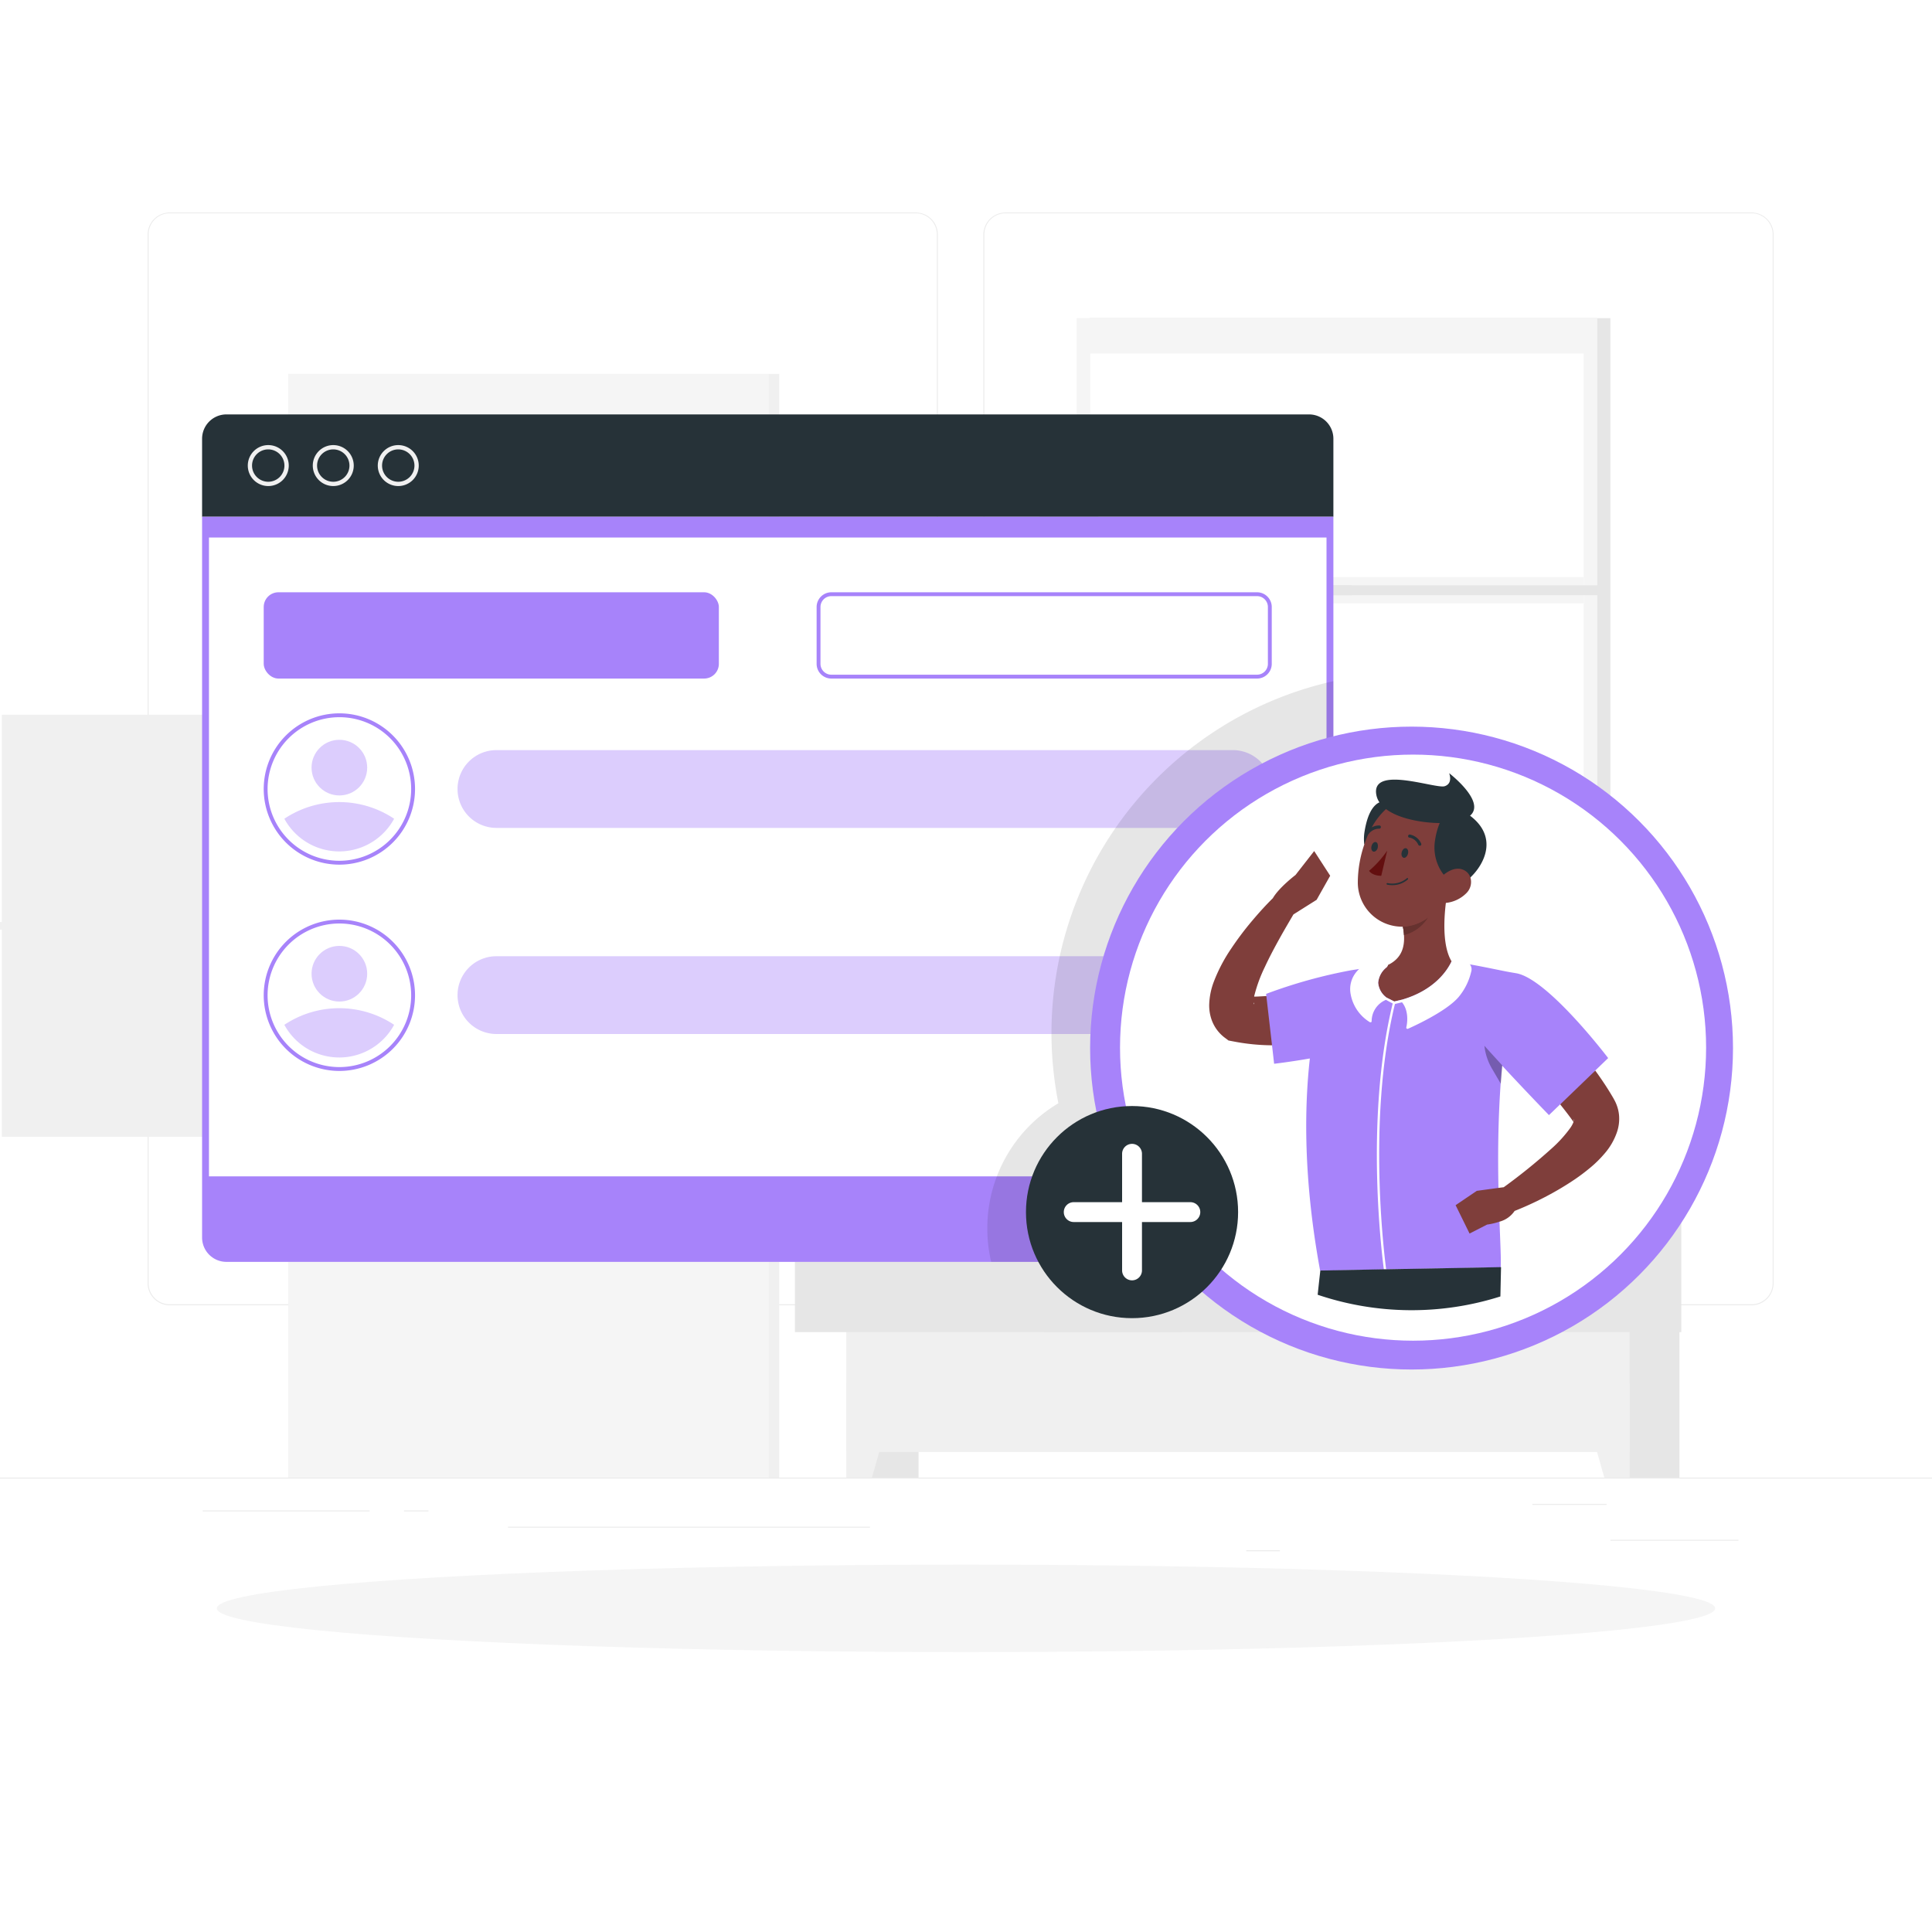 <svg class="animated" id="freepik_stories-add-user" xmlns="http://www.w3.org/2000/svg" viewBox="0 0 500 500" version="1.1" xmlns:xlink="http://www.w3.org/1999/xlink" xmlns:svgjs="http://svgjs.com/svgjs"><style>svg#freepik_stories-add-user:not(.animated) .animable {opacity: 0;}svg#freepik_stories-add-user.animated #freepik--Character--inject-239 {animation: 1.5s Infinite  linear floating;animation-delay: 0s;}            @keyframes floating {                0% {                    opacity: 1;                    transform: translateY(0px);                }                50% {                    transform: translateY(-10px);                }                100% {                    opacity: 1;                    transform: translateY(0px);                }            }        </style><g id="freepik--background-complete--inject-239" class="animable" style="transform-origin: 250px 228.23px;"><rect y="382.4" width="500" height="0.25" style="fill: rgb(235, 235, 235); transform-origin: 250px 382.525px;" id="elmtico5a7ip" class="animable"></rect><rect x="416.78" y="398.49" width="33.12" height="0.25" style="fill: rgb(235, 235, 235); transform-origin: 433.34px 398.615px;" id="ely7qa70kina" class="animable"></rect><rect x="322.53" y="401.21" width="8.69" height="0.25" style="fill: rgb(235, 235, 235); transform-origin: 326.875px 401.335px;" id="el5dtx7zcomv" class="animable"></rect><rect x="396.59" y="389.21" width="19.19" height="0.25" style="fill: rgb(235, 235, 235); transform-origin: 406.185px 389.335px;" id="eloxj811wyy3d" class="animable"></rect><rect x="52.46" y="390.89" width="43.19" height="0.25" style="fill: rgb(235, 235, 235); transform-origin: 74.055px 391.015px;" id="elwu86sleszyp" class="animable"></rect><rect x="104.56" y="390.89" width="6.33" height="0.25" style="fill: rgb(235, 235, 235); transform-origin: 107.725px 391.015px;" id="el6682bk696op" class="animable"></rect><rect x="131.47" y="395.11" width="93.68" height="0.25" style="fill: rgb(235, 235, 235); transform-origin: 178.31px 395.235px;" id="els8f550fazrh" class="animable"></rect><path d="M237,337.8H43.91a5.71,5.71,0,0,1-5.7-5.71V60.66A5.71,5.71,0,0,1,43.91,55H237a5.71,5.71,0,0,1,5.71,5.71V332.09A5.71,5.71,0,0,1,237,337.8ZM43.91,55.2a5.46,5.46,0,0,0-5.45,5.46V332.09a5.46,5.46,0,0,0,5.45,5.46H237a5.47,5.47,0,0,0,5.46-5.46V60.66A5.47,5.47,0,0,0,237,55.2Z" style="fill: rgb(235, 235, 235); transform-origin: 140.46px 196.4px;" id="elnimrsswck8" class="animable"></path><path d="M453.31,337.8H260.21a5.72,5.72,0,0,1-5.71-5.71V60.66A5.72,5.72,0,0,1,260.21,55h193.1A5.71,5.71,0,0,1,459,60.66V332.09A5.71,5.71,0,0,1,453.31,337.8ZM260.21,55.2a5.47,5.47,0,0,0-5.46,5.46V332.09a5.47,5.47,0,0,0,5.46,5.46h193.1a5.47,5.47,0,0,0,5.46-5.46V60.66a5.47,5.47,0,0,0-5.46-5.46Z" style="fill: rgb(235, 235, 235); transform-origin: 356.75px 196.4px;" id="eldzqkc5qpr8r" class="animable"></path><g id="elmm9sitqpp7n"><rect x="219.1" y="254.53" width="18.62" height="127.87" style="fill: rgb(230, 230, 230); transform-origin: 228.41px 318.465px; transform: rotate(180deg);" class="animable" id="eley2rwgbp38a"></rect></g><polygon points="225.66 382.4 219.1 382.4 219.1 358.1 232.53 358.1 225.66 382.4" style="fill: rgb(240, 240, 240); transform-origin: 225.815px 370.25px;" id="el6004x6gqe6a" class="animable"></polygon><g id="elgpf33wzdf1r"><rect x="416.02" y="254.53" width="18.62" height="127.87" style="fill: rgb(230, 230, 230); transform-origin: 425.33px 318.465px; transform: rotate(180deg);" class="animable" id="elvxu665uzo8s"></rect></g><g id="elj06wvgz9u4"><rect x="219.1" y="254.53" width="202.64" height="121.24" style="fill: rgb(240, 240, 240); transform-origin: 320.42px 315.15px; transform: rotate(180deg);" class="animable" id="elkjoz93v3sfm"></rect></g><polygon points="415.19 382.4 421.75 382.4 421.75 358.1 408.32 358.1 415.19 382.4" style="fill: rgb(240, 240, 240); transform-origin: 415.035px 370.25px;" id="elkjkjj287jog" class="animable"></polygon><g id="el8mvh1mnm8tp"><rect x="334.83" y="284.68" width="100.29" height="60.07" style="fill: rgb(230, 230, 230); transform-origin: 384.975px 314.715px; transform: rotate(-90deg);" class="animable" id="elwrvos76tp3"></rect></g><path d="M379,268.09h11.88A20.15,20.15,0,0,0,404.56,263H365.38A20.17,20.17,0,0,0,379,268.09Z" style="fill: rgb(240, 240, 240); transform-origin: 384.97px 265.546px;" id="el2msfpe4qz33" class="animable"></path><g id="elh2o1cf45z1n"><rect x="270.28" y="284.68" width="100.29" height="60.07" style="fill: rgb(230, 230, 230); transform-origin: 320.425px 314.715px; transform: rotate(-90deg);" class="animable" id="el0hilaqpmdg8l"></rect></g><path d="M313.87,268.09h11.89A20.17,20.17,0,0,0,339.41,263H300.23A20.14,20.14,0,0,0,313.87,268.09Z" style="fill: rgb(240, 240, 240); transform-origin: 319.82px 265.546px;" id="el26vkz4a6wt3" class="animable"></path><g id="el3rkinfonq5c"><rect x="205.73" y="284.68" width="100.29" height="60.07" style="fill: rgb(230, 230, 230); transform-origin: 255.875px 314.715px; transform: rotate(-90deg);" class="animable" id="elexi0do1p6o6"></rect></g><path d="M249.33,268.09h11.88A20.17,20.17,0,0,0,274.86,263H235.68A20.15,20.15,0,0,0,249.33,268.09Z" style="fill: rgb(240, 240, 240); transform-origin: 255.27px 265.546px;" id="elwhgn0wyr0fp" class="animable"></path><g id="elhij9rt0k3pv"><rect x="74.61" y="96.78" width="127.06" height="285.62" style="fill: rgb(240, 240, 240); transform-origin: 138.14px 239.59px; transform: rotate(180deg);" class="animable" id="elvialqk96gf"></rect></g><g id="elp826rq2plq"><rect x="74.61" y="96.78" width="124.38" height="285.62" style="fill: rgb(245, 245, 245); transform-origin: 136.8px 239.59px; transform: rotate(180deg);" class="animable" id="elzg4d197hbdl"></rect></g><g id="el7vkuwqyk6p5"><rect x="0.47" y="184.98" width="272.66" height="109.22" style="fill: rgb(240, 240, 240); transform-origin: 136.8px 239.59px; transform: rotate(90deg);" class="animable" id="elk5qojus8af"></rect></g><path d="M180.67,154h0a29.77,29.77,0,0,0-29.77-29.78H122.7A29.78,29.78,0,0,0,92.92,154h87.75Z" style="fill: rgb(250, 250, 250); transform-origin: 136.795px 139.11px;" id="el48qldnjeqhc" class="animable"></path><g id="elloq4r7z3xh9"><rect x="104.23" y="282.52" width="65.14" height="87.75" style="fill: rgb(245, 245, 245); transform-origin: 136.8px 326.395px; transform: rotate(90deg);" class="animable" id="el4z58bog534h"></rect></g><rect x="141.97" y="172.33" width="38.71" height="113.09" style="fill: rgb(245, 245, 245); transform-origin: 161.325px 228.875px;" id="eljqf38v9i80k" class="animable"></rect><rect x="92.92" y="172.33" width="38.71" height="113.09" style="fill: rgb(245, 245, 245); transform-origin: 112.275px 228.875px;" id="elihybykthsnm" class="animable"></rect><path d="M107,228.37H91.1a2.46,2.46,0,0,1-2.46-2.46h0a2.47,2.47,0,0,1,2.46-2.46H107a2.47,2.47,0,0,1,2.46,2.46h0A2.46,2.46,0,0,1,107,228.37Z" style="fill: rgb(224, 224, 224); transform-origin: 99.05px 225.91px;" id="elgn3n7uux3d7" class="animable"></path><g id="el0i8tv16ilhao"><rect x="-53.16" y="238.61" width="272.66" height="1.97" style="fill: rgb(240, 240, 240); transform-origin: 83.17px 239.595px; transform: rotate(90deg);" class="animable" id="elfvshx2jk0gg"></rect></g><g id="el5d6j8st2a06"><rect x="282.03" y="82.33" width="134.74" height="140.85" style="fill: rgb(230, 230, 230); transform-origin: 349.4px 152.755px; transform: rotate(180deg);" class="animable" id="el95m43ni66g"></rect></g><g id="eltobysypkrx"><rect x="278.64" y="82.33" width="134.74" height="140.85" style="fill: rgb(245, 245, 245); transform-origin: 346.01px 152.755px; transform: rotate(180deg);" class="animable" id="eligvu0pqneg"></rect></g><g id="ellky1d8umijs"><rect x="270.77" y="223.18" width="146.01" height="7.32" style="fill: rgb(230, 230, 230); transform-origin: 343.775px 226.84px; transform: rotate(180deg);" class="animable" id="el1e7s5tb6eqt"></rect></g><g id="elhqkhnlo3vzh"><rect x="266.95" y="223.18" width="138.49" height="7.32" style="fill: rgb(245, 245, 245); transform-origin: 336.195px 226.84px; transform: rotate(180deg);" class="animable" id="el5ntc1rvqezc"></rect></g><g id="el7sx46vt810i"><rect x="282.16" y="91.48" width="127.7" height="122.55" style="fill: rgb(255, 255, 255); transform-origin: 346.01px 152.755px; transform: rotate(90deg);" class="animable" id="elicka3bgscl"></rect></g><g id="elqekva1eg4tg"><rect x="282.16" y="149.36" width="127.7" height="6.79" style="fill: rgb(245, 245, 245); transform-origin: 346.01px 152.755px; transform: rotate(90deg);" class="animable" id="elzzh0p2j1r8k"></rect></g><g id="elhzxc2y3sm4"><rect x="222.17" y="151.47" width="127.7" height="2.57" style="fill: rgb(230, 230, 230); transform-origin: 286.02px 152.755px; transform: rotate(90deg);" class="animable" id="elepm5dbm5pnk"></rect></g><g id="elg1uo7dmtzv"><rect x="286.84" y="151.47" width="127.7" height="2.57" style="fill: rgb(230, 230, 230); transform-origin: 350.69px 152.755px; transform: rotate(90deg);" class="animable" id="el6gnmtqygpfv"></rect></g><path d="M300.15,226.53c-2.48-25.68-4.21-67.34-2.87-81.28a1.73,1.73,0,0,1,.7-1.2h0a1.71,1.71,0,0,1,2.72,1.43c-.23,6.91-.5,24.17,1,53.94.73,14.82,1.78,25,1.06,27.11Z" style="fill: rgb(230, 230, 230); transform-origin: 299.908px 185.125px;" id="elt1idwtjv44" class="animable"></path><path d="M290.91,167.35c-7.06-7.84-21.47-13.41-36.15-13.38-5.77,0,17.54,9.11,27.23,19.16,7.53,7.8,16,20.93,18.91,28.22C299,186,298,175.18,290.91,167.35Z" style="fill: rgb(230, 230, 230); transform-origin: 277.377px 177.66px;" id="el1ihxromc3m4" class="animable"></path><path d="M304.9,169.74c5.86-8.16,19.38-14.44,34-15.15,5.74-.28-16.12,10-24.28,20.46-6.33,8.15-12.83,21.66-14.62,29.06C299.59,188.74,299,177.9,304.9,169.74Z" style="fill: rgb(230, 230, 230); transform-origin: 319.804px 179.347px;" id="elk6ut4i0r8y" class="animable"></path><path d="M290.6,138.74c-6-6.64-18.18-11.36-30.62-11.33-4.88,0,14.85,7.72,23.06,16.22,6.38,6.61,13.57,17.73,16,23.9C297.47,154.55,296.57,145.37,290.6,138.74Z" style="fill: rgb(230, 230, 230); transform-origin: 279.127px 147.47px;" id="el8jewp8qvf2f" class="animable"></path><path d="M302.44,148.55c5-6.91,16.41-12.23,28.81-12.83,4.86-.23-13.65,8.44-20.56,17.33-5.36,6.9-10.87,18.34-12.38,24.61C298,164.64,297.48,155.46,302.44,148.55Z" style="fill: rgb(230, 230, 230); transform-origin: 315.089px 156.688px;" id="elhscjrxvsb7t" class="animable"></path><path d="M301.14,254.53h0a14.58,14.58,0,0,1-14.56-13.75l-1.29-22.32H317l-1.29,22.32A14.58,14.58,0,0,1,301.14,254.53Z" style="fill: rgb(230, 230, 230); transform-origin: 301.145px 236.495px;" id="elivu4afy417n" class="animable"></path><polygon points="319.05 223.53 283.24 223.53 282.21 214.24 320.07 214.24 319.05 223.53" style="fill: rgb(230, 230, 230); transform-origin: 301.14px 218.885px;" id="eliortib3unl" class="animable"></polygon></g><g id="freepik--Shadow--inject-239" class="animable" style="transform-origin: 250px 416.24px;"><ellipse id="freepik--path--inject-239" cx="250" cy="416.24" rx="193.89" ry="11.32" style="fill: rgb(245, 245, 245); transform-origin: 250px 416.24px;" class="animable"></ellipse></g><g id="freepik--Window--inject-239" class="animable" style="transform-origin: 198.69px 216.91px;"><path d="M52.3,113.53a6.3,6.3,0,0,1,6.28-6.28H338.8a6.3,6.3,0,0,1,6.28,6.28v20.21H52.3Z" style="fill: rgb(38, 50, 56); transform-origin: 198.69px 120.495px;" id="elsuop1efl51" class="animable"></path><path d="M103.07,125.79a5.3,5.3,0,1,1,5.3-5.3A5.3,5.3,0,0,1,103.07,125.79Zm0-9.49a4.19,4.19,0,1,0,4.19,4.19A4.2,4.2,0,0,0,103.07,116.3Z" style="fill: rgb(240, 240, 240); transform-origin: 103.07px 120.49px;" id="elq8psb43wpge" class="animable"></path><path d="M86.24,125.79a5.3,5.3,0,1,1,5.31-5.3A5.3,5.3,0,0,1,86.24,125.79Zm0-9.49a4.19,4.19,0,1,0,4.2,4.19A4.2,4.2,0,0,0,86.24,116.3Z" style="fill: rgb(240, 240, 240); transform-origin: 86.25px 120.49px;" id="elo86enqa4g4i" class="animable"></path><path d="M69.42,125.79a5.3,5.3,0,1,1,5.31-5.3A5.3,5.3,0,0,1,69.42,125.79Zm0-9.49a4.19,4.19,0,1,0,4.19,4.19A4.2,4.2,0,0,0,69.42,116.3Z" style="fill: rgb(240, 240, 240); transform-origin: 69.43px 120.49px;" id="elzpatjl5svur" class="animable"></path><path d="M338.8,326.57H58.58a6.3,6.3,0,0,1-6.28-6.28V133.74H345.08V320.29A6.3,6.3,0,0,1,338.8,326.57Z" style="fill: #A783FA; transform-origin: 198.69px 230.155px;" id="el530r0o3z26" class="animable"></path><rect x="54.08" y="139.11" width="289.22" height="165.33" style="fill: rgb(255, 255, 255); transform-origin: 198.69px 221.775px;" id="el0ymxsykg2o9" class="animable"></rect><rect x="68.25" y="153.28" width="117.79" height="22.33" rx="3.81" style="fill: #A783FA; transform-origin: 127.145px 164.445px;" id="elstszkpnntzg" class="animable"></rect><path d="M325.32,154.28a2.81,2.81,0,0,1,2.81,2.81V171.8a2.81,2.81,0,0,1-2.81,2.81H215.15a2.81,2.81,0,0,1-2.81-2.81V157.09a2.81,2.81,0,0,1,2.81-2.81H325.32m0-1H215.15a3.82,3.82,0,0,0-3.81,3.81V171.8a3.81,3.81,0,0,0,3.81,3.81H325.32a3.81,3.81,0,0,0,3.81-3.81V157.09a3.82,3.82,0,0,0-3.81-3.81Z" style="fill: #A783FA; transform-origin: 270.235px 164.445px;" id="el476lyhorbr4" class="animable"></path><path d="M87.83,185.61a18.58,18.58,0,1,1-18.58,18.58,18.6,18.6,0,0,1,18.58-18.58m0-1a19.58,19.58,0,1,0,19.58,19.58,19.58,19.58,0,0,0-19.58-19.58Z" style="fill: #A783FA; transform-origin: 87.83px 204.19px;" id="el16bl16lpldn" class="animable"></path><g id="eloiaxfnmltrl"><path d="M102,211.89a16.16,16.16,0,0,1-28.41,0,25.56,25.56,0,0,1,28.41,0Z" style="fill: #A783FA; opacity: 0.4; transform-origin: 87.795px 213.962px;" class="animable" id="el5uaa9k9mjt"></path></g><g id="ele36likn5hg5"><circle cx="87.83" cy="198.66" r="7.2" style="fill: #A783FA; opacity: 0.4; transform-origin: 87.83px 198.66px;" class="animable" id="el77brpii8yq"></circle></g><g id="elxzco96mey8"><path d="M319.06,214.26H128.48a10.07,10.07,0,0,1-10.07-10.07h0a10.06,10.06,0,0,1,10.07-10.06H319.06a10.06,10.06,0,0,1,10.07,10.06h0A10.07,10.07,0,0,1,319.06,214.26Z" style="fill: #A783FA; opacity: 0.4; transform-origin: 223.77px 204.195px;" class="animable" id="el3hzhyj6klbx"></path></g><path d="M87.83,239a18.58,18.58,0,1,1-18.58,18.58A18.59,18.59,0,0,1,87.83,239m0-1a19.58,19.58,0,1,0,19.58,19.58A19.58,19.58,0,0,0,87.83,238Z" style="fill: #A783FA; transform-origin: 87.83px 257.58px;" id="el2if4h125f5k" class="animable"></path><g id="elwv7v5gkmhjf"><path d="M102,265.22a16.16,16.16,0,0,1-28.41,0,25.61,25.61,0,0,1,28.41,0Z" style="fill: #A783FA; opacity: 0.4; transform-origin: 87.795px 267.297px;" class="animable" id="elgbqarzagape"></path></g><g id="elqy6gzu1ukgi"><circle cx="87.83" cy="252" r="7.2" style="fill: #A783FA; opacity: 0.4; transform-origin: 87.83px 252px;" class="animable" id="els78ycgvkxr"></circle></g><g id="elf1ho5rkxmtr"><path d="M128.48,247.46H319.06a10.07,10.07,0,0,1,10.07,10.07v0a10.07,10.07,0,0,1-10.07,10.07H128.48a10.07,10.07,0,0,1-10.07-10.07v0a10.06,10.06,0,0,1,10.06-10.06Z" style="fill: #A783FA; opacity: 0.4; transform-origin: 223.77px 257.53px;" class="animable" id="eldaoagvzhqkb"></path></g><g id="elyxkxoeobjdo"><path d="M272.12,267.3a93.48,93.48,0,0,0,1.79,18.22,37.58,37.58,0,0,0-18.39,32.23,37.17,37.17,0,0,0,1,8.82H338.8a6.3,6.3,0,0,0,6.28-6.28v-144A93.33,93.33,0,0,0,272.12,267.3Z" style="opacity: 0.1; transform-origin: 300.3px 251.43px;" class="animable" id="ell41xlbh11n"></path></g></g><g id="freepik--Character--inject-239" class="animable animator-active" style="transform-origin: 365.31px 271.24px;"><g id="elpf05pu6577s"><circle cx="365.31" cy="271.24" r="83.19" style="fill: #A783FA; transform-origin: 365.31px 271.24px; transform: rotate(-45deg);" class="animable" id="el48kfzamus0j"></circle></g><g id="elene44s6tnqp"><circle cx="365.7" cy="271.13" r="75.84" style="fill: rgb(255, 255, 255); transform-origin: 365.7px 271.13px; transform: rotate(-45deg);" class="animable" id="elas2glr0wgg4"></circle></g><path d="M340.11,220.25l-4.84,6.2s-4.25,3.22-5.86,6c-1.88,1.86-3.6,3.77-5.3,5.78a79.5,79.5,0,0,0-5.44,7.21,41.84,41.84,0,0,0-4.52,8.59,18.16,18.16,0,0,0-1.21,6,11.13,11.13,0,0,0,.76,4.25,10,10,0,0,0,3.17,4.2l1.06.8,1.59.3a53.59,53.59,0,0,0,9.52.94l1.26-.11L329,257.73c-1.07,0-3.37.21-4.42.19,0-.2.08-.4.13-.6a37.81,37.81,0,0,1,2.6-7c1.12-2.43,2.41-4.86,3.75-7.28,1.18-2.14,2.45-4.29,3.68-6.39l6-3.78,3.51-6.23Zm-15.61,39.5a1.68,1.68,0,0,1,0-.29.76.76,0,0,1,.09.23C324.62,259.93,324.55,259.94,324.5,259.75Z" style="fill: rgb(127, 62, 59); transform-origin: 328.594px 245.385px;" id="elax5u7jwsaw" class="animable"></path><path d="M374.19,233.65c.15-.77-5.11-3.41-8.73-1.26-3.13,1.86-3.53,4.4-2.39,7.43,0,.21.08.42.11.63.07.49.13,1,.16,1.46.23,3.19-.61,6.16-4.2,7.85,0,.2-.49.41-.65.55a7.15,7.15,0,0,0-2.38,4.55c0,1.3,1.23,2.33,2.66,3.57l2,1.35,2.74-.26c8.41-2.47,12.34-10.15,12.16-10.72C373.51,245.24,373.54,239,374.19,233.65Z" style="fill: rgb(127, 62, 59); transform-origin: 365.893px 245.672px;" id="el5lnek551pb8" class="animable"></path><path d="M392.37,251.87l-1.52-.26c-2-.32-10.92-2.34-15.23-2.72h0c-1,2.13-4.28,7.33-12.69,9.8l-2.08.49-2-1a5.3,5.3,0,0,1-2.18-3.84,5.69,5.69,0,0,1,2.18-4,.66.66,0,0,0,.17-.23c0-.24,0-.4,0-.42-.63.08-8.61,1.29-9.28,1.4a130,130,0,0,0-22.07,6.13l.08.72,1.45,12.59.54,4.77s4-.45,9.25-1.37c-1.43,12.74-1.71,31.2,2.66,54.93l17.07-.32,29.66-.55c.12-2-.1-6.14-.31-11.8l-.27-8.74c-.16-7.72-.13-17,.56-26.92.11-1.57.24-3.15.38-4.75h0c6.06,6.55,12.13,12.81,12.13,12.81l2.87-2.76c3.67-1.77,6.56-4.94,9.08-8.75l3.37-3.25S400.57,253.25,392.37,251.87Z" style="fill: #A783FA; transform-origin: 371.93px 288.875px;" id="el9y8do9gzkip" class="animable"></path><g id="elbqu8be0nv1"><path d="M384.16,270.64a14.91,14.91,0,0,0,1.95,5.9l2.3,3.94c.11-1.57.24-3.15.38-4.75C387.21,274,385.63,272.29,384.16,270.64Z" style="opacity: 0.3; transform-origin: 386.475px 275.56px;" class="animable" id="eljynafvt0t8"></path></g><g id="elip6iiryppuq"><path d="M388.8,275.74h0c-.14,1.6-.27,3.18-.38,4.75h0C388.52,278.92,388.66,277.33,388.8,275.74Z" style="opacity: 0.3; transform-origin: 388.61px 278.115px;" class="animable" id="el7u8ky59beje"></path></g><path d="M363.07,239.82c0,.21.07.42.11.63,0-.21-.07-.42-.11-.63Z" style="fill: rgb(127, 62, 59); transform-origin: 363.125px 240.135px;" id="elp4d4tcnwled" class="animable"></path><g id="elyrdjiu3sfoi"><path d="M363.34,241.91c0-.48-.09-1-.16-1.46C363.25,240.94,363.31,241.43,363.34,241.91Z" style="opacity: 0.2; transform-origin: 363.26px 241.18px;" class="animable" id="elf887j0cvhts"></path></g><path d="M369.56,237.45c-.2.14-.39.29-.6.43a11.54,11.54,0,0,1-5.89,1.94c0,.21.07.42.11.63.07.49.13,1,.16,1.46,0,0,0,.06,0,.09A10.08,10.08,0,0,0,369.56,237.45Z" style="fill: rgb(127, 62, 59); transform-origin: 366.315px 239.725px;" id="el0iilpyrrp6b" class="animable"></path><path d="M380.79,250.41a2.23,2.23,0,0,0-1.66-1.7l-2.08-.5a1.24,1.24,0,0,0-1.36.59l-.07.09c-1,2.13-4.28,7.33-12.69,9.8l-.65.15h0l-1.43.34-2-1a5.3,5.3,0,0,1-2.18-3.84,5.69,5.69,0,0,1,2.18-4,2.16,2.16,0,0,0,.29-.37c.09-.23.07-.34-.09-.44-2.21-1.59-7.15.86-7.35,1.28-.21.21-.42.43-.63.68a6.93,6.93,0,0,0-1.6,5.3,10.69,10.69,0,0,0,5.07,7.76.23.23,0,0,0,.14,0,.29.29,0,0,0,.16,0,.33.33,0,0,0,.14-.27,6,6,0,0,1,3.7-5.52l1.75.94c-7.52,30.86-2.42,67.85-2.28,68.85h.58s0,0,0,0c0-.38-5.3-37.69,2.28-68.72l1.83-.44c2.13,2.6,1.12,6.46,1.11,6.5a.3.3,0,0,0,.09.3.31.31,0,0,0,.2.07.2.2,0,0,0,.11,0c.4-.18,9.86-4.32,13.17-8.27a15.8,15.8,0,0,0,3.22-6.5A2.12,2.12,0,0,0,380.79,250.41Z" style="fill: rgb(255, 255, 255); transform-origin: 365.13px 288.363px;" id="elf8rxvpwyd" class="animable"></path><g id="elk1niu54d4k"><path d="M369.56,237.45c-.2.14-.39.29-.6.43a11.54,11.54,0,0,1-5.89,1.94c0,.21.07.42.11.63.07.49.13,1,.16,1.46,0,0,0,.06,0,.09A10.08,10.08,0,0,0,369.56,237.45Z" style="opacity: 0.2; transform-origin: 366.315px 239.725px;" class="animable" id="eldrcn44az7sm"></path></g><path d="M357.21,215.37c3.91-5,1.43-8-.23-7.72-1.57.74-3.06,2.83-3.83,7.51a11.82,11.82,0,0,0-.08,3.34C354.68,218.42,357.21,215.37,357.21,215.37Z" style="fill: rgb(38, 50, 56); transform-origin: 356.142px 213.066px;" id="elj87dhy4ryv" class="animable"></path><path d="M373.6,226.4c10.83-19.05-10.56-21.27-14.92-17a18.55,18.55,0,0,0-3.67,4.72l-.91,1.79a27.36,27.36,0,0,0-1,2.59,30.63,30.63,0,0,0-1.7,9.83,11.44,11.44,0,0,0,11.7,11.49h0a11.54,11.54,0,0,0,5.89-1.94c.21-.14.4-.29.6-.43a13.66,13.66,0,0,0,3.59-3.78C375.4,230.08,374.82,228.27,373.6,226.4Z" style="fill: rgb(127, 62, 59); transform-origin: 364.013px 223.694px;" id="el37crtwjxkw8" class="animable"></path><path d="M353.55,215.32a.42.42,0,0,0,.07.58.43.43,0,0,0,.26.09.37.37,0,0,0,.22-.08.25.25,0,0,0,.1-.08,3.46,3.46,0,0,1,2.73-1.37.42.42,0,0,0,.44-.39.41.41,0,0,0-.38-.44,4.22,4.22,0,0,0-2,.49A4.58,4.58,0,0,0,353.55,215.32Z" style="fill: rgb(38, 50, 56); transform-origin: 355.418px 214.81px;" id="elzzi8crtd4o" class="animable"></path><path d="M364.37,227.3a.21.21,0,0,0-.29,0,5.87,5.87,0,0,1-5,1.24.21.21,0,0,0-.24.16.22.22,0,0,0,.16.25,6.85,6.85,0,0,0,1.45.13,6,6,0,0,0,3.89-1.48A.21.21,0,0,0,364.37,227.3Z" style="fill: rgb(38, 50, 56); transform-origin: 361.628px 228.161px;" id="eln3wroqubybd" class="animable"></path><path d="M359,220.16a26.31,26.31,0,0,1-4.69,5.21c1,1.38,3.16,1.28,3.16,1.28Z" style="fill: rgb(99, 15, 15); transform-origin: 356.655px 223.406px;" id="elhzcdgw0vdk5" class="animable"></path><path d="M355.46,220.4c.45.09,1-.39,1.11-1.08s-.07-1.31-.52-1.4-.95.39-1.11,1.08S355,220.31,355.46,220.4Z" style="fill: rgb(38, 50, 56); transform-origin: 355.745px 219.16px;" id="elo91amv9hc68" class="animable"></path><path d="M363.28,222c.45.09.94-.39,1.11-1.08s-.08-1.31-.53-1.4-.95.39-1.11,1.08S362.82,221.87,363.28,222Z" style="fill: rgb(38, 50, 56); transform-origin: 363.571px 220.76px;" id="elnl9e2v9cio" class="animable"></path><path d="M380.45,211.1c4.23-3.62-5.41-11-5.41-11s1.08,2.64-1.16,3.37-18-5.15-17.77,1.52a5.12,5.12,0,0,0,.87,2.63,7.6,7.6,0,0,0,1.7,1.75C362.34,212.15,369,213,372.6,213a18.54,18.54,0,0,0-1.19,4.34,11.55,11.55,0,0,0,2.19,9c2,3.48,4.67,3.38,6.95.73C384.21,223.61,387.74,216.6,380.45,211.1Z" style="fill: rgb(38, 50, 56); transform-origin: 370.405px 214.555px;" id="el9htrwxkguk" class="animable"></path><path d="M378.61,225.07c-1.66-.68-3.53.12-5,1.33a9.67,9.67,0,0,0-2.07,2.27c-1.41,2.21-.91,4.78,1.62,5l.44,0,.6,0a8.71,8.71,0,0,0,5.27-2.5,4.05,4.05,0,0,0,1.09-4A3.25,3.25,0,0,0,378.61,225.07Z" style="fill: rgb(127, 62, 59); transform-origin: 375.737px 229.245px;" id="elawp45ednv8h" class="animable"></path><path d="M341.7,328.81s-.27,2.34-.69,6.27a75.91,75.91,0,0,0,47.29.44c.1-4.75.17-7.59.17-7.59l-29.7.56h-.58Z" style="fill: rgb(38, 50, 56); transform-origin: 364.74px 333.505px;" id="elbxngwlcgj1t" class="animable"></path><path d="M419,288.54a9.9,9.9,0,0,0-.58-2.49,9.26,9.26,0,0,0-.51-1.16l-.29-.54-.16-.28c-1.43-2.46-3-4.79-4.6-7l-9.08,8.75c1.2,1.5,2.37,3,3.45,4.54a7.17,7.17,0,0,1-.77,1.45,33,33,0,0,1-5,5.51,147.39,147.39,0,0,1-12.29,9.93l-1.39.18-5.58.76-5.49,3.71,3.61,7.34,4.54-2.32a17.43,17.43,0,0,0,3.19-.75,6.82,6.82,0,0,0,3.93-2.78,83.26,83.26,0,0,0,7.79-3.56,77.34,77.34,0,0,0,7.9-4.69q1.93-1.32,3.82-2.89a29.3,29.3,0,0,0,3.7-3.63,16.68,16.68,0,0,0,3.26-5.57A10.72,10.72,0,0,0,419,288.54Zm-11.69,1.58c0-.05,0-.11,0-.15,0-.24.09-.33.09-.19A1.07,1.07,0,0,1,407.33,290.12Z" style="fill: rgb(127, 62, 59); transform-origin: 397.878px 298.155px;" id="el2ypiseqcplg" class="animable"></path><g id="elkdccb7jjrn"><circle cx="292.97" cy="313.69" r="27.45" style="fill: rgb(38, 50, 56); transform-origin: 292.97px 313.69px; transform: rotate(-80.78deg);" class="animable" id="elsozahkbu6xg"></circle></g><path d="M308.06,311.12H295.54V298.6a2.57,2.57,0,1,0-5.14,0v12.52H277.88a2.57,2.57,0,0,0,0,5.14H290.4v12.52a2.57,2.57,0,1,0,5.14,0V316.26h12.52a2.57,2.57,0,0,0,0-5.14Z" style="fill: rgb(255, 255, 255); transform-origin: 292.97px 313.69px;" id="elzf0lmk2kc98" class="animable"></path><path d="M364.77,216.76a3.16,3.16,0,0,1,2.28,1.86.42.42,0,0,0,.38.24.35.35,0,0,0,.17,0,.41.41,0,0,0,.2-.55,4,4,0,0,0-2.92-2.33.41.41,0,0,0-.11.82Z" style="fill: rgb(38, 50, 56); transform-origin: 366.126px 217.423px;" id="eljg6cfyuj9t" class="animable"></path></g><defs>     <filter id="active" height="200%">         <feMorphology in="SourceAlpha" result="DILATED" operator="dilate" radius="2"></feMorphology>                <feFlood flood-color="#32DFEC" flood-opacity="1" result="PINK"></feFlood>        <feComposite in="PINK" in2="DILATED" operator="in" result="OUTLINE"></feComposite>        <feMerge>            <feMergeNode in="OUTLINE"></feMergeNode>            <feMergeNode in="SourceGraphic"></feMergeNode>        </feMerge>    </filter>    <filter id="hover" height="200%">        <feMorphology in="SourceAlpha" result="DILATED" operator="dilate" radius="2"></feMorphology>                <feFlood flood-color="#ff0000" flood-opacity="0.5" result="PINK"></feFlood>        <feComposite in="PINK" in2="DILATED" operator="in" result="OUTLINE"></feComposite>        <feMerge>            <feMergeNode in="OUTLINE"></feMergeNode>            <feMergeNode in="SourceGraphic"></feMergeNode>        </feMerge>            <feColorMatrix type="matrix" values="0   0   0   0   0                0   1   0   0   0                0   0   0   0   0                0   0   0   1   0 "></feColorMatrix>    </filter></defs></svg>